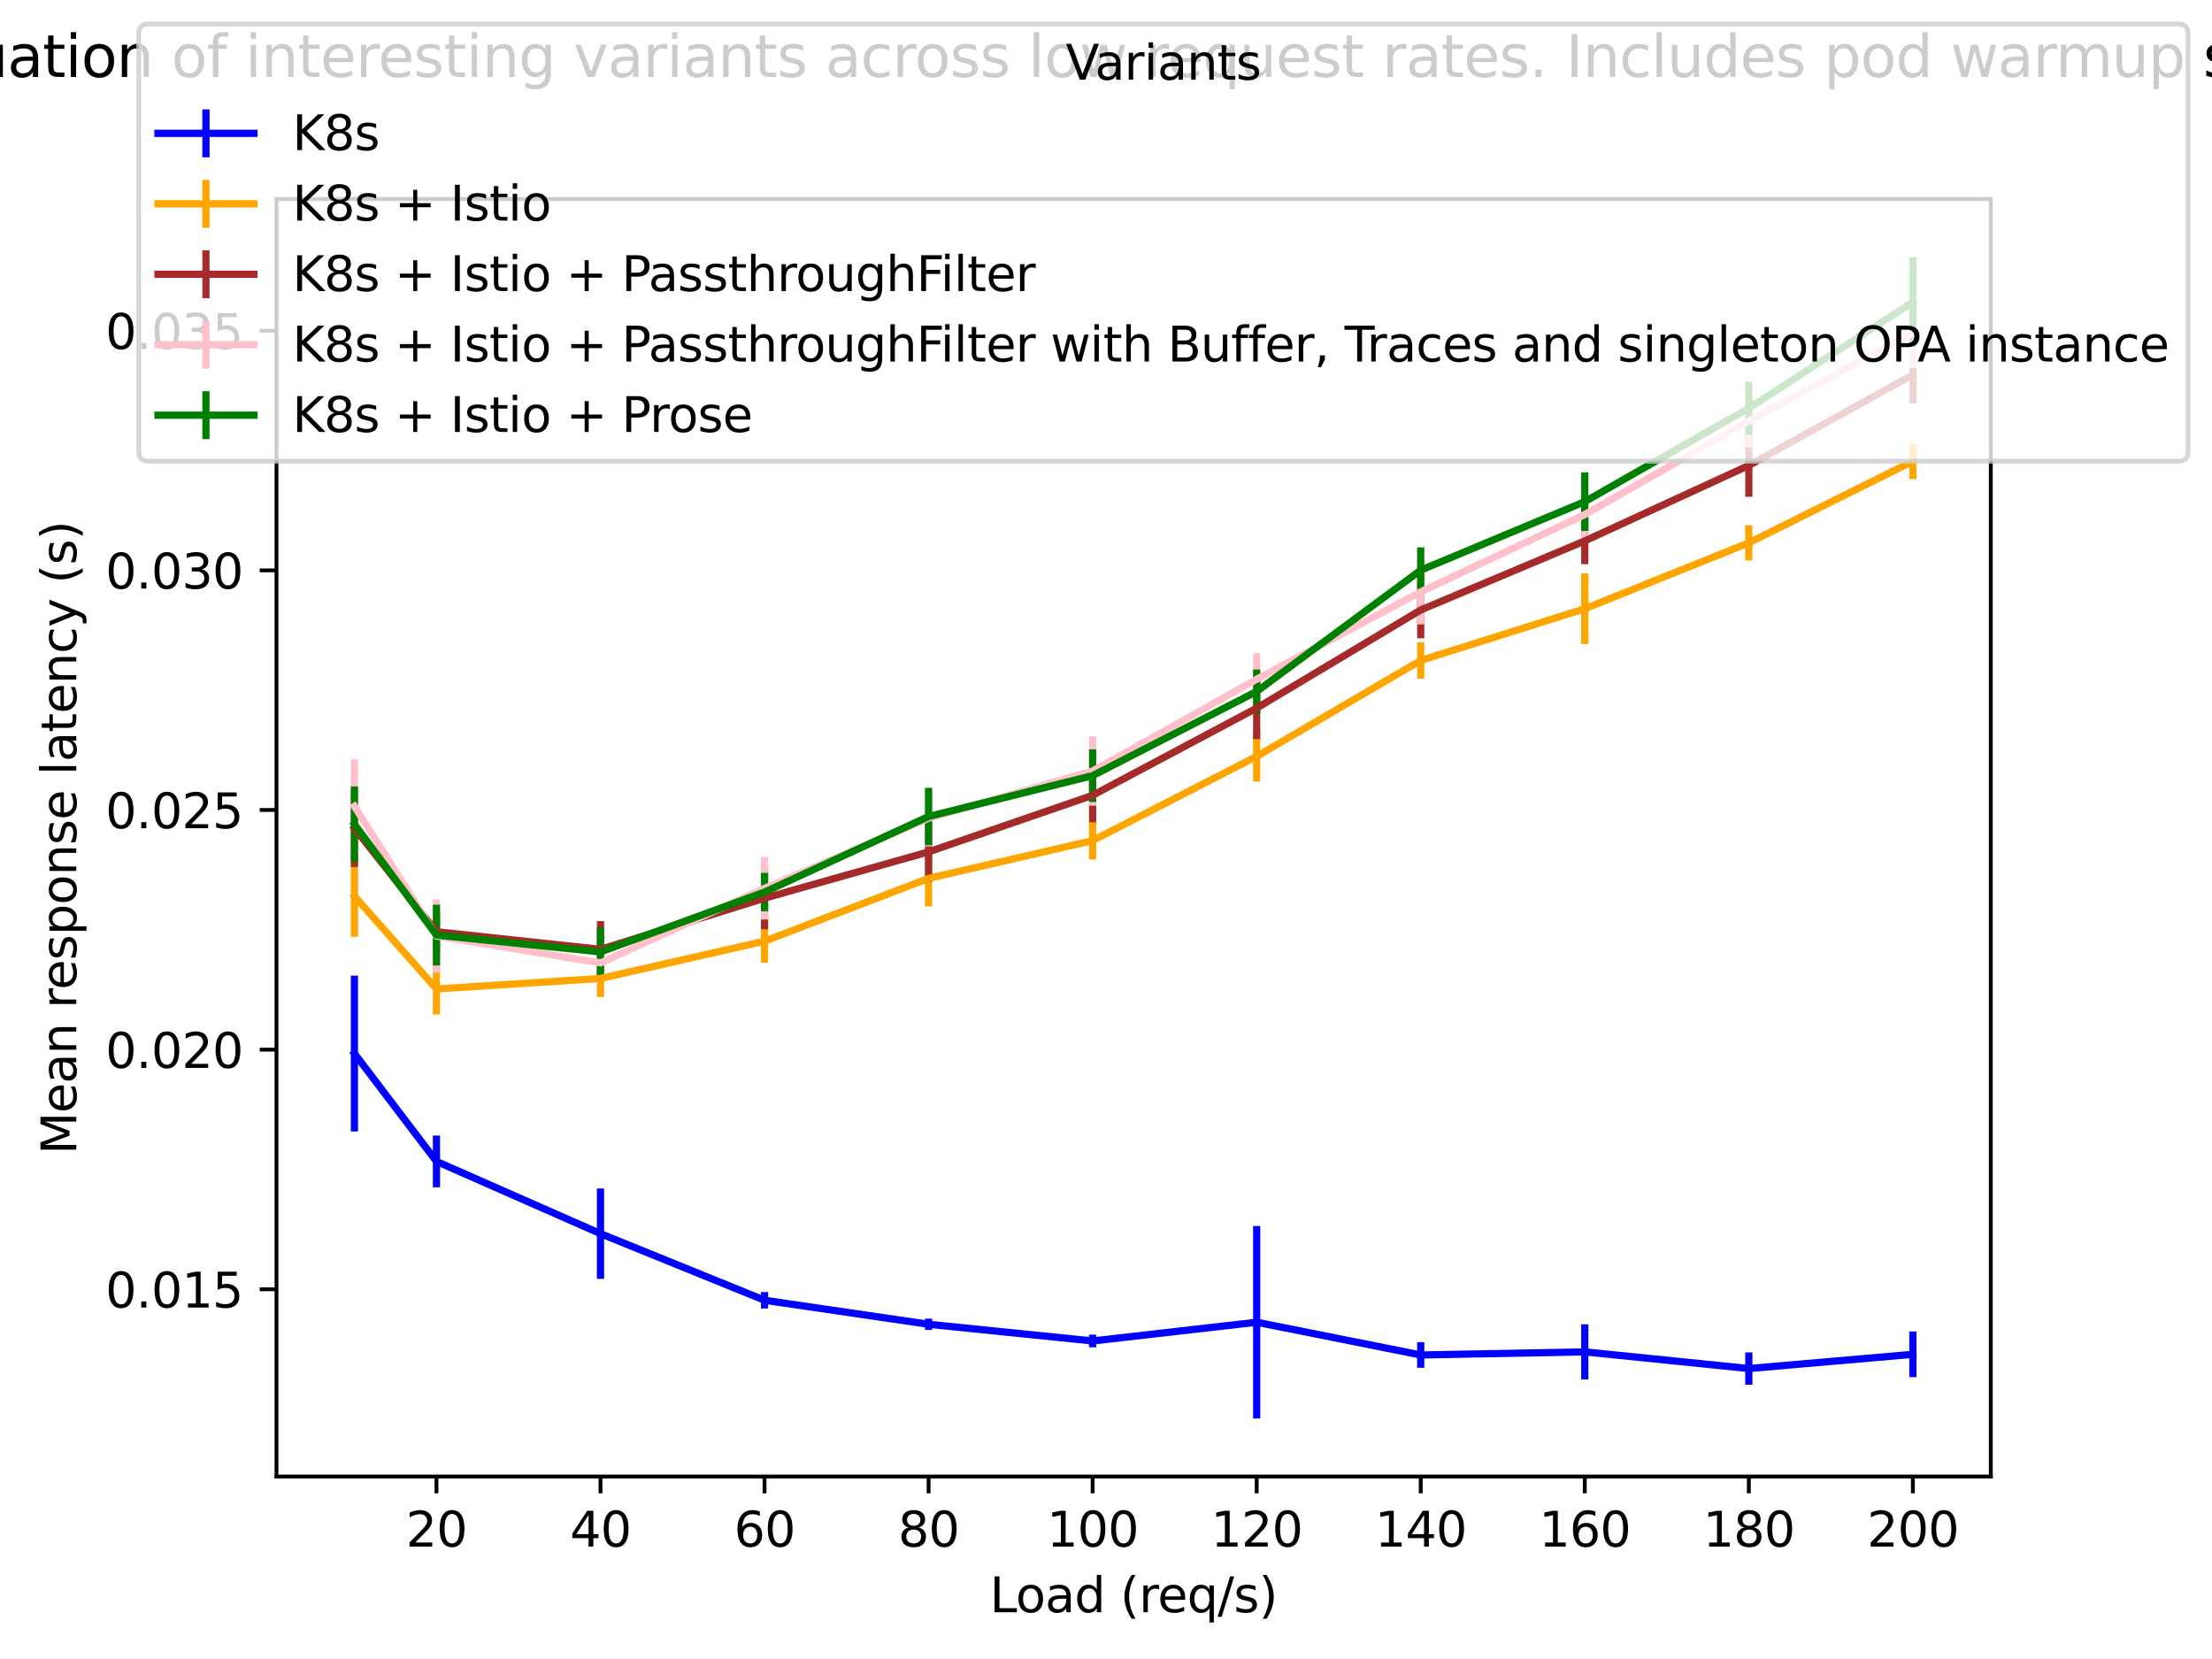 <?xml version="1.0" encoding="utf-8" standalone="no"?>
<!DOCTYPE svg PUBLIC "-//W3C//DTD SVG 1.1//EN"
  "http://www.w3.org/Graphics/SVG/1.1/DTD/svg11.dtd">
<svg xmlns:xlink="http://www.w3.org/1999/xlink" width="460.8pt" height="345.6pt" viewBox="0 0 460.8 345.6" xmlns="http://www.w3.org/2000/svg" version="1.1">
 <defs>
  <style type="text/css">*{stroke-linejoin: round; stroke-linecap: butt}</style>
 </defs>
 <g id="figure_1">
  <g id="patch_1">
   <path d="M 0 345.6 
L 460.8 345.6 
L 460.8 0 
L 0 0 
z
" style="fill: #ffffff"/>
  </g>
  <g id="axes_1">
   <g id="patch_2">
    <path d="M 57.6 307.584 
L 414.72 307.584 
L 414.72 41.472 
L 57.6 41.472 
z
" style="fill: #ffffff"/>
   </g>
   <g id="matplotlib.axis_1">
    <g id="xtick_1">
     <g id="line2d_1">
      <defs>
       <path id="m37df8ea4ae" d="M 0 0 
L 0 3.5 
" style="stroke: #000000; stroke-width: 0.8"/>
      </defs>
      <g>
       <use xlink:href="#m37df8ea4ae" x="90.92" y="307.584" style="stroke: #000000; stroke-width: 0.8"/>
      </g>
     </g>
     <g id="text_1">
      <!-- 20 -->
      <g transform="translate(84.557 322.182) scale(0.1 -0.1)">
       <defs>
        <path id="DejaVuSans-32" d="M 1228 531 
L 3431 531 
L 3431 0 
L 469 0 
L 469 531 
Q 828 903 1448 1529 
Q 2069 2156 2228 2338 
Q 2531 2678 2651 2914 
Q 2772 3150 2772 3378 
Q 2772 3750 2511 3984 
Q 2250 4219 1831 4219 
Q 1534 4219 1204 4116 
Q 875 4013 500 3803 
L 500 4441 
Q 881 4594 1212 4672 
Q 1544 4750 1819 4750 
Q 2544 4750 2975 4387 
Q 3406 4025 3406 3419 
Q 3406 3131 3298 2873 
Q 3191 2616 2906 2266 
Q 2828 2175 2409 1742 
Q 1991 1309 1228 531 
z
" transform="scale(0.016)"/>
        <path id="DejaVuSans-30" d="M 2034 4250 
Q 1547 4250 1301 3770 
Q 1056 3291 1056 2328 
Q 1056 1369 1301 889 
Q 1547 409 2034 409 
Q 2525 409 2770 889 
Q 3016 1369 3016 2328 
Q 3016 3291 2770 3770 
Q 2525 4250 2034 4250 
z
M 2034 4750 
Q 2819 4750 3233 4129 
Q 3647 3509 3647 2328 
Q 3647 1150 3233 529 
Q 2819 -91 2034 -91 
Q 1250 -91 836 529 
Q 422 1150 422 2328 
Q 422 3509 836 4129 
Q 1250 4750 2034 4750 
z
" transform="scale(0.016)"/>
       </defs>
       <use xlink:href="#DejaVuSans-32"/>
       <use xlink:href="#DejaVuSans-30" x="63.623"/>
      </g>
     </g>
    </g>
    <g id="xtick_2">
     <g id="line2d_2">
      <g>
       <use xlink:href="#m37df8ea4ae" x="125.094" y="307.584" style="stroke: #000000; stroke-width: 0.8"/>
      </g>
     </g>
     <g id="text_2">
      <!-- 40 -->
      <g transform="translate(118.731 322.182) scale(0.1 -0.1)">
       <defs>
        <path id="DejaVuSans-34" d="M 2419 4116 
L 825 1625 
L 2419 1625 
L 2419 4116 
z
M 2253 4666 
L 3047 4666 
L 3047 1625 
L 3713 1625 
L 3713 1100 
L 3047 1100 
L 3047 0 
L 2419 0 
L 2419 1100 
L 313 1100 
L 313 1709 
L 2253 4666 
z
" transform="scale(0.016)"/>
       </defs>
       <use xlink:href="#DejaVuSans-34"/>
       <use xlink:href="#DejaVuSans-30" x="63.623"/>
      </g>
     </g>
    </g>
    <g id="xtick_3">
     <g id="line2d_3">
      <g>
       <use xlink:href="#m37df8ea4ae" x="159.268" y="307.584" style="stroke: #000000; stroke-width: 0.8"/>
      </g>
     </g>
     <g id="text_3">
      <!-- 60 -->
      <g transform="translate(152.906 322.182) scale(0.1 -0.1)">
       <defs>
        <path id="DejaVuSans-36" d="M 2113 2584 
Q 1688 2584 1439 2293 
Q 1191 2003 1191 1497 
Q 1191 994 1439 701 
Q 1688 409 2113 409 
Q 2538 409 2786 701 
Q 3034 994 3034 1497 
Q 3034 2003 2786 2293 
Q 2538 2584 2113 2584 
z
M 3366 4563 
L 3366 3988 
Q 3128 4100 2886 4159 
Q 2644 4219 2406 4219 
Q 1781 4219 1451 3797 
Q 1122 3375 1075 2522 
Q 1259 2794 1537 2939 
Q 1816 3084 2150 3084 
Q 2853 3084 3261 2657 
Q 3669 2231 3669 1497 
Q 3669 778 3244 343 
Q 2819 -91 2113 -91 
Q 1303 -91 875 529 
Q 447 1150 447 2328 
Q 447 3434 972 4092 
Q 1497 4750 2381 4750 
Q 2619 4750 2861 4703 
Q 3103 4656 3366 4563 
z
" transform="scale(0.016)"/>
       </defs>
       <use xlink:href="#DejaVuSans-36"/>
       <use xlink:href="#DejaVuSans-30" x="63.623"/>
      </g>
     </g>
    </g>
    <g id="xtick_4">
     <g id="line2d_4">
      <g>
       <use xlink:href="#m37df8ea4ae" x="193.442" y="307.584" style="stroke: #000000; stroke-width: 0.8"/>
      </g>
     </g>
     <g id="text_4">
      <!-- 80 -->
      <g transform="translate(187.08 322.182) scale(0.1 -0.1)">
       <defs>
        <path id="DejaVuSans-38" d="M 2034 2216 
Q 1584 2216 1326 1975 
Q 1069 1734 1069 1313 
Q 1069 891 1326 650 
Q 1584 409 2034 409 
Q 2484 409 2743 651 
Q 3003 894 3003 1313 
Q 3003 1734 2745 1975 
Q 2488 2216 2034 2216 
z
M 1403 2484 
Q 997 2584 770 2862 
Q 544 3141 544 3541 
Q 544 4100 942 4425 
Q 1341 4750 2034 4750 
Q 2731 4750 3128 4425 
Q 3525 4100 3525 3541 
Q 3525 3141 3298 2862 
Q 3072 2584 2669 2484 
Q 3125 2378 3379 2068 
Q 3634 1759 3634 1313 
Q 3634 634 3220 271 
Q 2806 -91 2034 -91 
Q 1263 -91 848 271 
Q 434 634 434 1313 
Q 434 1759 690 2068 
Q 947 2378 1403 2484 
z
M 1172 3481 
Q 1172 3119 1398 2916 
Q 1625 2713 2034 2713 
Q 2441 2713 2670 2916 
Q 2900 3119 2900 3481 
Q 2900 3844 2670 4047 
Q 2441 4250 2034 4250 
Q 1625 4250 1398 4047 
Q 1172 3844 1172 3481 
z
" transform="scale(0.016)"/>
       </defs>
       <use xlink:href="#DejaVuSans-38"/>
       <use xlink:href="#DejaVuSans-30" x="63.623"/>
      </g>
     </g>
    </g>
    <g id="xtick_5">
     <g id="line2d_5">
      <g>
       <use xlink:href="#m37df8ea4ae" x="227.616" y="307.584" style="stroke: #000000; stroke-width: 0.8"/>
      </g>
     </g>
     <g id="text_5">
      <!-- 100 -->
      <g transform="translate(218.073 322.182) scale(0.1 -0.1)">
       <defs>
        <path id="DejaVuSans-31" d="M 794 531 
L 1825 531 
L 1825 4091 
L 703 3866 
L 703 4441 
L 1819 4666 
L 2450 4666 
L 2450 531 
L 3481 531 
L 3481 0 
L 794 0 
L 794 531 
z
" transform="scale(0.016)"/>
       </defs>
       <use xlink:href="#DejaVuSans-31"/>
       <use xlink:href="#DejaVuSans-30" x="63.623"/>
       <use xlink:href="#DejaVuSans-30" x="127.246"/>
      </g>
     </g>
    </g>
    <g id="xtick_6">
     <g id="line2d_6">
      <g>
       <use xlink:href="#m37df8ea4ae" x="261.791" y="307.584" style="stroke: #000000; stroke-width: 0.8"/>
      </g>
     </g>
     <g id="text_6">
      <!-- 120 -->
      <g transform="translate(252.247 322.182) scale(0.1 -0.1)">
       <use xlink:href="#DejaVuSans-31"/>
       <use xlink:href="#DejaVuSans-32" x="63.623"/>
       <use xlink:href="#DejaVuSans-30" x="127.246"/>
      </g>
     </g>
    </g>
    <g id="xtick_7">
     <g id="line2d_7">
      <g>
       <use xlink:href="#m37df8ea4ae" x="295.965" y="307.584" style="stroke: #000000; stroke-width: 0.8"/>
      </g>
     </g>
     <g id="text_7">
      <!-- 140 -->
      <g transform="translate(286.421 322.182) scale(0.1 -0.1)">
       <use xlink:href="#DejaVuSans-31"/>
       <use xlink:href="#DejaVuSans-34" x="63.623"/>
       <use xlink:href="#DejaVuSans-30" x="127.246"/>
      </g>
     </g>
    </g>
    <g id="xtick_8">
     <g id="line2d_8">
      <g>
       <use xlink:href="#m37df8ea4ae" x="330.139" y="307.584" style="stroke: #000000; stroke-width: 0.8"/>
      </g>
     </g>
     <g id="text_8">
      <!-- 160 -->
      <g transform="translate(320.595 322.182) scale(0.1 -0.1)">
       <use xlink:href="#DejaVuSans-31"/>
       <use xlink:href="#DejaVuSans-36" x="63.623"/>
       <use xlink:href="#DejaVuSans-30" x="127.246"/>
      </g>
     </g>
    </g>
    <g id="xtick_9">
     <g id="line2d_9">
      <g>
       <use xlink:href="#m37df8ea4ae" x="364.313" y="307.584" style="stroke: #000000; stroke-width: 0.8"/>
      </g>
     </g>
     <g id="text_9">
      <!-- 180 -->
      <g transform="translate(354.769 322.182) scale(0.1 -0.1)">
       <use xlink:href="#DejaVuSans-31"/>
       <use xlink:href="#DejaVuSans-38" x="63.623"/>
       <use xlink:href="#DejaVuSans-30" x="127.246"/>
      </g>
     </g>
    </g>
    <g id="xtick_10">
     <g id="line2d_10">
      <g>
       <use xlink:href="#m37df8ea4ae" x="398.487" y="307.584" style="stroke: #000000; stroke-width: 0.8"/>
      </g>
     </g>
     <g id="text_10">
      <!-- 200 -->
      <g transform="translate(388.944 322.182) scale(0.1 -0.1)">
       <use xlink:href="#DejaVuSans-32"/>
       <use xlink:href="#DejaVuSans-30" x="63.623"/>
       <use xlink:href="#DejaVuSans-30" x="127.246"/>
      </g>
     </g>
    </g>
    <g id="text_11">
     <!-- Load (req/s) -->
     <g transform="translate(206.19 335.861) scale(0.1 -0.1)">
      <defs>
       <path id="DejaVuSans-4c" d="M 628 4666 
L 1259 4666 
L 1259 531 
L 3531 531 
L 3531 0 
L 628 0 
L 628 4666 
z
" transform="scale(0.016)"/>
       <path id="DejaVuSans-6f" d="M 1959 3097 
Q 1497 3097 1228 2736 
Q 959 2375 959 1747 
Q 959 1119 1226 758 
Q 1494 397 1959 397 
Q 2419 397 2687 759 
Q 2956 1122 2956 1747 
Q 2956 2369 2687 2733 
Q 2419 3097 1959 3097 
z
M 1959 3584 
Q 2709 3584 3137 3096 
Q 3566 2609 3566 1747 
Q 3566 888 3137 398 
Q 2709 -91 1959 -91 
Q 1206 -91 779 398 
Q 353 888 353 1747 
Q 353 2609 779 3096 
Q 1206 3584 1959 3584 
z
" transform="scale(0.016)"/>
       <path id="DejaVuSans-61" d="M 2194 1759 
Q 1497 1759 1228 1600 
Q 959 1441 959 1056 
Q 959 750 1161 570 
Q 1363 391 1709 391 
Q 2188 391 2477 730 
Q 2766 1069 2766 1631 
L 2766 1759 
L 2194 1759 
z
M 3341 1997 
L 3341 0 
L 2766 0 
L 2766 531 
Q 2569 213 2275 61 
Q 1981 -91 1556 -91 
Q 1019 -91 701 211 
Q 384 513 384 1019 
Q 384 1609 779 1909 
Q 1175 2209 1959 2209 
L 2766 2209 
L 2766 2266 
Q 2766 2663 2505 2880 
Q 2244 3097 1772 3097 
Q 1472 3097 1187 3025 
Q 903 2953 641 2809 
L 641 3341 
Q 956 3463 1253 3523 
Q 1550 3584 1831 3584 
Q 2591 3584 2966 3190 
Q 3341 2797 3341 1997 
z
" transform="scale(0.016)"/>
       <path id="DejaVuSans-64" d="M 2906 2969 
L 2906 4863 
L 3481 4863 
L 3481 0 
L 2906 0 
L 2906 525 
Q 2725 213 2448 61 
Q 2172 -91 1784 -91 
Q 1150 -91 751 415 
Q 353 922 353 1747 
Q 353 2572 751 3078 
Q 1150 3584 1784 3584 
Q 2172 3584 2448 3432 
Q 2725 3281 2906 2969 
z
M 947 1747 
Q 947 1113 1208 752 
Q 1469 391 1925 391 
Q 2381 391 2643 752 
Q 2906 1113 2906 1747 
Q 2906 2381 2643 2742 
Q 2381 3103 1925 3103 
Q 1469 3103 1208 2742 
Q 947 2381 947 1747 
z
" transform="scale(0.016)"/>
       <path id="DejaVuSans-20" transform="scale(0.016)"/>
       <path id="DejaVuSans-28" d="M 1984 4856 
Q 1566 4138 1362 3434 
Q 1159 2731 1159 2009 
Q 1159 1288 1364 580 
Q 1569 -128 1984 -844 
L 1484 -844 
Q 1016 -109 783 600 
Q 550 1309 550 2009 
Q 550 2706 781 3412 
Q 1013 4119 1484 4856 
L 1984 4856 
z
" transform="scale(0.016)"/>
       <path id="DejaVuSans-72" d="M 2631 2963 
Q 2534 3019 2420 3045 
Q 2306 3072 2169 3072 
Q 1681 3072 1420 2755 
Q 1159 2438 1159 1844 
L 1159 0 
L 581 0 
L 581 3500 
L 1159 3500 
L 1159 2956 
Q 1341 3275 1631 3429 
Q 1922 3584 2338 3584 
Q 2397 3584 2469 3576 
Q 2541 3569 2628 3553 
L 2631 2963 
z
" transform="scale(0.016)"/>
       <path id="DejaVuSans-65" d="M 3597 1894 
L 3597 1613 
L 953 1613 
Q 991 1019 1311 708 
Q 1631 397 2203 397 
Q 2534 397 2845 478 
Q 3156 559 3463 722 
L 3463 178 
Q 3153 47 2828 -22 
Q 2503 -91 2169 -91 
Q 1331 -91 842 396 
Q 353 884 353 1716 
Q 353 2575 817 3079 
Q 1281 3584 2069 3584 
Q 2775 3584 3186 3129 
Q 3597 2675 3597 1894 
z
M 3022 2063 
Q 3016 2534 2758 2815 
Q 2500 3097 2075 3097 
Q 1594 3097 1305 2825 
Q 1016 2553 972 2059 
L 3022 2063 
z
" transform="scale(0.016)"/>
       <path id="DejaVuSans-71" d="M 947 1747 
Q 947 1113 1208 752 
Q 1469 391 1925 391 
Q 2381 391 2643 752 
Q 2906 1113 2906 1747 
Q 2906 2381 2643 2742 
Q 2381 3103 1925 3103 
Q 1469 3103 1208 2742 
Q 947 2381 947 1747 
z
M 2906 525 
Q 2725 213 2448 61 
Q 2172 -91 1784 -91 
Q 1150 -91 751 415 
Q 353 922 353 1747 
Q 353 2572 751 3078 
Q 1150 3584 1784 3584 
Q 2172 3584 2448 3432 
Q 2725 3281 2906 2969 
L 2906 3500 
L 3481 3500 
L 3481 -1331 
L 2906 -1331 
L 2906 525 
z
" transform="scale(0.016)"/>
       <path id="DejaVuSans-2f" d="M 1625 4666 
L 2156 4666 
L 531 -594 
L 0 -594 
L 1625 4666 
z
" transform="scale(0.016)"/>
       <path id="DejaVuSans-73" d="M 2834 3397 
L 2834 2853 
Q 2591 2978 2328 3040 
Q 2066 3103 1784 3103 
Q 1356 3103 1142 2972 
Q 928 2841 928 2578 
Q 928 2378 1081 2264 
Q 1234 2150 1697 2047 
L 1894 2003 
Q 2506 1872 2764 1633 
Q 3022 1394 3022 966 
Q 3022 478 2636 193 
Q 2250 -91 1575 -91 
Q 1294 -91 989 -36 
Q 684 19 347 128 
L 347 722 
Q 666 556 975 473 
Q 1284 391 1588 391 
Q 1994 391 2212 530 
Q 2431 669 2431 922 
Q 2431 1156 2273 1281 
Q 2116 1406 1581 1522 
L 1381 1569 
Q 847 1681 609 1914 
Q 372 2147 372 2553 
Q 372 3047 722 3315 
Q 1072 3584 1716 3584 
Q 2034 3584 2315 3537 
Q 2597 3491 2834 3397 
z
" transform="scale(0.016)"/>
       <path id="DejaVuSans-29" d="M 513 4856 
L 1013 4856 
Q 1481 4119 1714 3412 
Q 1947 2706 1947 2009 
Q 1947 1309 1714 600 
Q 1481 -109 1013 -844 
L 513 -844 
Q 928 -128 1133 580 
Q 1338 1288 1338 2009 
Q 1338 2731 1133 3434 
Q 928 4138 513 4856 
z
" transform="scale(0.016)"/>
      </defs>
      <use xlink:href="#DejaVuSans-4c"/>
      <use xlink:href="#DejaVuSans-6f" x="53.963"/>
      <use xlink:href="#DejaVuSans-61" x="115.145"/>
      <use xlink:href="#DejaVuSans-64" x="176.424"/>
      <use xlink:href="#DejaVuSans-20" x="239.9"/>
      <use xlink:href="#DejaVuSans-28" x="271.688"/>
      <use xlink:href="#DejaVuSans-72" x="310.701"/>
      <use xlink:href="#DejaVuSans-65" x="349.564"/>
      <use xlink:href="#DejaVuSans-71" x="411.088"/>
      <use xlink:href="#DejaVuSans-2f" x="474.564"/>
      <use xlink:href="#DejaVuSans-73" x="508.256"/>
      <use xlink:href="#DejaVuSans-29" x="560.355"/>
     </g>
    </g>
   </g>
   <g id="matplotlib.axis_2">
    <g id="ytick_1">
     <g id="line2d_11">
      <defs>
       <path id="mae83cc0436" d="M 0 0 
L -3.5 0 
" style="stroke: #000000; stroke-width: 0.8"/>
      </defs>
      <g>
       <use xlink:href="#mae83cc0436" x="57.6" y="268.586" style="stroke: #000000; stroke-width: 0.8"/>
      </g>
     </g>
     <g id="text_12">
      <!-- 0.015 -->
      <g transform="translate(21.972 272.385) scale(0.1 -0.1)">
       <defs>
        <path id="DejaVuSans-2e" d="M 684 794 
L 1344 794 
L 1344 0 
L 684 0 
L 684 794 
z
" transform="scale(0.016)"/>
        <path id="DejaVuSans-35" d="M 691 4666 
L 3169 4666 
L 3169 4134 
L 1269 4134 
L 1269 2991 
Q 1406 3038 1543 3061 
Q 1681 3084 1819 3084 
Q 2600 3084 3056 2656 
Q 3513 2228 3513 1497 
Q 3513 744 3044 326 
Q 2575 -91 1722 -91 
Q 1428 -91 1123 -41 
Q 819 9 494 109 
L 494 744 
Q 775 591 1075 516 
Q 1375 441 1709 441 
Q 2250 441 2565 725 
Q 2881 1009 2881 1497 
Q 2881 1984 2565 2268 
Q 2250 2553 1709 2553 
Q 1456 2553 1204 2497 
Q 953 2441 691 2322 
L 691 4666 
z
" transform="scale(0.016)"/>
       </defs>
       <use xlink:href="#DejaVuSans-30"/>
       <use xlink:href="#DejaVuSans-2e" x="63.623"/>
       <use xlink:href="#DejaVuSans-30" x="95.41"/>
       <use xlink:href="#DejaVuSans-31" x="159.033"/>
       <use xlink:href="#DejaVuSans-35" x="222.656"/>
      </g>
     </g>
    </g>
    <g id="ytick_2">
     <g id="line2d_12">
      <g>
       <use xlink:href="#mae83cc0436" x="57.6" y="218.662" style="stroke: #000000; stroke-width: 0.8"/>
      </g>
     </g>
     <g id="text_13">
      <!-- 0.020 -->
      <g transform="translate(21.972 222.461) scale(0.1 -0.1)">
       <use xlink:href="#DejaVuSans-30"/>
       <use xlink:href="#DejaVuSans-2e" x="63.623"/>
       <use xlink:href="#DejaVuSans-30" x="95.41"/>
       <use xlink:href="#DejaVuSans-32" x="159.033"/>
       <use xlink:href="#DejaVuSans-30" x="222.656"/>
      </g>
     </g>
    </g>
    <g id="ytick_3">
     <g id="line2d_13">
      <g>
       <use xlink:href="#mae83cc0436" x="57.6" y="168.738" style="stroke: #000000; stroke-width: 0.8"/>
      </g>
     </g>
     <g id="text_14">
      <!-- 0.025 -->
      <g transform="translate(21.972 172.537) scale(0.1 -0.1)">
       <use xlink:href="#DejaVuSans-30"/>
       <use xlink:href="#DejaVuSans-2e" x="63.623"/>
       <use xlink:href="#DejaVuSans-30" x="95.41"/>
       <use xlink:href="#DejaVuSans-32" x="159.033"/>
       <use xlink:href="#DejaVuSans-35" x="222.656"/>
      </g>
     </g>
    </g>
    <g id="ytick_4">
     <g id="line2d_14">
      <g>
       <use xlink:href="#mae83cc0436" x="57.6" y="118.814" style="stroke: #000000; stroke-width: 0.8"/>
      </g>
     </g>
     <g id="text_15">
      <!-- 0.030 -->
      <g transform="translate(21.972 122.613) scale(0.1 -0.1)">
       <defs>
        <path id="DejaVuSans-33" d="M 2597 2516 
Q 3050 2419 3304 2112 
Q 3559 1806 3559 1356 
Q 3559 666 3084 287 
Q 2609 -91 1734 -91 
Q 1441 -91 1130 -33 
Q 819 25 488 141 
L 488 750 
Q 750 597 1062 519 
Q 1375 441 1716 441 
Q 2309 441 2620 675 
Q 2931 909 2931 1356 
Q 2931 1769 2642 2001 
Q 2353 2234 1838 2234 
L 1294 2234 
L 1294 2753 
L 1863 2753 
Q 2328 2753 2575 2939 
Q 2822 3125 2822 3475 
Q 2822 3834 2567 4026 
Q 2313 4219 1838 4219 
Q 1578 4219 1281 4162 
Q 984 4106 628 3988 
L 628 4550 
Q 988 4650 1302 4700 
Q 1616 4750 1894 4750 
Q 2613 4750 3031 4423 
Q 3450 4097 3450 3541 
Q 3450 3153 3228 2886 
Q 3006 2619 2597 2516 
z
" transform="scale(0.016)"/>
       </defs>
       <use xlink:href="#DejaVuSans-30"/>
       <use xlink:href="#DejaVuSans-2e" x="63.623"/>
       <use xlink:href="#DejaVuSans-30" x="95.41"/>
       <use xlink:href="#DejaVuSans-33" x="159.033"/>
       <use xlink:href="#DejaVuSans-30" x="222.656"/>
      </g>
     </g>
    </g>
    <g id="ytick_5">
     <g id="line2d_15">
      <g>
       <use xlink:href="#mae83cc0436" x="57.6" y="68.89" style="stroke: #000000; stroke-width: 0.8"/>
      </g>
     </g>
     <g id="text_16">
      <!-- 0.035 -->
      <g transform="translate(21.972 72.689) scale(0.1 -0.1)">
       <use xlink:href="#DejaVuSans-30"/>
       <use xlink:href="#DejaVuSans-2e" x="63.623"/>
       <use xlink:href="#DejaVuSans-30" x="95.41"/>
       <use xlink:href="#DejaVuSans-33" x="159.033"/>
       <use xlink:href="#DejaVuSans-35" x="222.656"/>
      </g>
     </g>
    </g>
    <g id="text_17">
     <!-- Mean response latency (s) -->
     <g transform="translate(15.892 240.5) rotate(-90) scale(0.1 -0.1)">
      <defs>
       <path id="DejaVuSans-4d" d="M 628 4666 
L 1569 4666 
L 2759 1491 
L 3956 4666 
L 4897 4666 
L 4897 0 
L 4281 0 
L 4281 4097 
L 3078 897 
L 2444 897 
L 1241 4097 
L 1241 0 
L 628 0 
L 628 4666 
z
" transform="scale(0.016)"/>
       <path id="DejaVuSans-6e" d="M 3513 2113 
L 3513 0 
L 2938 0 
L 2938 2094 
Q 2938 2591 2744 2837 
Q 2550 3084 2163 3084 
Q 1697 3084 1428 2787 
Q 1159 2491 1159 1978 
L 1159 0 
L 581 0 
L 581 3500 
L 1159 3500 
L 1159 2956 
Q 1366 3272 1645 3428 
Q 1925 3584 2291 3584 
Q 2894 3584 3203 3211 
Q 3513 2838 3513 2113 
z
" transform="scale(0.016)"/>
       <path id="DejaVuSans-70" d="M 1159 525 
L 1159 -1331 
L 581 -1331 
L 581 3500 
L 1159 3500 
L 1159 2969 
Q 1341 3281 1617 3432 
Q 1894 3584 2278 3584 
Q 2916 3584 3314 3078 
Q 3713 2572 3713 1747 
Q 3713 922 3314 415 
Q 2916 -91 2278 -91 
Q 1894 -91 1617 61 
Q 1341 213 1159 525 
z
M 3116 1747 
Q 3116 2381 2855 2742 
Q 2594 3103 2138 3103 
Q 1681 3103 1420 2742 
Q 1159 2381 1159 1747 
Q 1159 1113 1420 752 
Q 1681 391 2138 391 
Q 2594 391 2855 752 
Q 3116 1113 3116 1747 
z
" transform="scale(0.016)"/>
       <path id="DejaVuSans-6c" d="M 603 4863 
L 1178 4863 
L 1178 0 
L 603 0 
L 603 4863 
z
" transform="scale(0.016)"/>
       <path id="DejaVuSans-74" d="M 1172 4494 
L 1172 3500 
L 2356 3500 
L 2356 3053 
L 1172 3053 
L 1172 1153 
Q 1172 725 1289 603 
Q 1406 481 1766 481 
L 2356 481 
L 2356 0 
L 1766 0 
Q 1100 0 847 248 
Q 594 497 594 1153 
L 594 3053 
L 172 3053 
L 172 3500 
L 594 3500 
L 594 4494 
L 1172 4494 
z
" transform="scale(0.016)"/>
       <path id="DejaVuSans-63" d="M 3122 3366 
L 3122 2828 
Q 2878 2963 2633 3030 
Q 2388 3097 2138 3097 
Q 1578 3097 1268 2742 
Q 959 2388 959 1747 
Q 959 1106 1268 751 
Q 1578 397 2138 397 
Q 2388 397 2633 464 
Q 2878 531 3122 666 
L 3122 134 
Q 2881 22 2623 -34 
Q 2366 -91 2075 -91 
Q 1284 -91 818 406 
Q 353 903 353 1747 
Q 353 2603 823 3093 
Q 1294 3584 2113 3584 
Q 2378 3584 2631 3529 
Q 2884 3475 3122 3366 
z
" transform="scale(0.016)"/>
       <path id="DejaVuSans-79" d="M 2059 -325 
Q 1816 -950 1584 -1140 
Q 1353 -1331 966 -1331 
L 506 -1331 
L 506 -850 
L 844 -850 
Q 1081 -850 1212 -737 
Q 1344 -625 1503 -206 
L 1606 56 
L 191 3500 
L 800 3500 
L 1894 763 
L 2988 3500 
L 3597 3500 
L 2059 -325 
z
" transform="scale(0.016)"/>
      </defs>
      <use xlink:href="#DejaVuSans-4d"/>
      <use xlink:href="#DejaVuSans-65" x="86.279"/>
      <use xlink:href="#DejaVuSans-61" x="147.803"/>
      <use xlink:href="#DejaVuSans-6e" x="209.082"/>
      <use xlink:href="#DejaVuSans-20" x="272.461"/>
      <use xlink:href="#DejaVuSans-72" x="304.248"/>
      <use xlink:href="#DejaVuSans-65" x="343.111"/>
      <use xlink:href="#DejaVuSans-73" x="404.635"/>
      <use xlink:href="#DejaVuSans-70" x="456.734"/>
      <use xlink:href="#DejaVuSans-6f" x="520.211"/>
      <use xlink:href="#DejaVuSans-6e" x="581.393"/>
      <use xlink:href="#DejaVuSans-73" x="644.771"/>
      <use xlink:href="#DejaVuSans-65" x="696.871"/>
      <use xlink:href="#DejaVuSans-20" x="758.395"/>
      <use xlink:href="#DejaVuSans-6c" x="790.182"/>
      <use xlink:href="#DejaVuSans-61" x="817.965"/>
      <use xlink:href="#DejaVuSans-74" x="879.244"/>
      <use xlink:href="#DejaVuSans-65" x="918.453"/>
      <use xlink:href="#DejaVuSans-6e" x="979.977"/>
      <use xlink:href="#DejaVuSans-63" x="1043.355"/>
      <use xlink:href="#DejaVuSans-79" x="1098.336"/>
      <use xlink:href="#DejaVuSans-20" x="1157.516"/>
      <use xlink:href="#DejaVuSans-28" x="1189.303"/>
      <use xlink:href="#DejaVuSans-73" x="1228.316"/>
      <use xlink:href="#DejaVuSans-29" x="1280.416"/>
     </g>
    </g>
   </g>
   <g id="LineCollection_1">
    <path d="M 73.833 235.706 
L 73.833 203.232 
" clip-path="url(#p741cc1dd25)" style="fill: none; stroke: #0000ff; stroke-width: 1.5"/>
    <path d="M 90.92 247.33 
L 90.92 236.558 
" clip-path="url(#p741cc1dd25)" style="fill: none; stroke: #0000ff; stroke-width: 1.5"/>
    <path d="M 125.094 266.407 
L 125.094 247.573 
" clip-path="url(#p741cc1dd25)" style="fill: none; stroke: #0000ff; stroke-width: 1.5"/>
    <path d="M 159.268 272.579 
L 159.268 269.154 
" clip-path="url(#p741cc1dd25)" style="fill: none; stroke: #0000ff; stroke-width: 1.5"/>
    <path d="M 193.442 277.044 
L 193.442 274.697 
" clip-path="url(#p741cc1dd25)" style="fill: none; stroke: #0000ff; stroke-width: 1.5"/>
    <path d="M 227.616 280.67 
L 227.616 278.023 
" clip-path="url(#p741cc1dd25)" style="fill: none; stroke: #0000ff; stroke-width: 1.5"/>
    <path d="M 261.791 295.488 
L 261.791 255.404 
" clip-path="url(#p741cc1dd25)" style="fill: none; stroke: #0000ff; stroke-width: 1.5"/>
    <path d="M 295.965 284.935 
L 295.965 279.598 
" clip-path="url(#p741cc1dd25)" style="fill: none; stroke: #0000ff; stroke-width: 1.5"/>
    <path d="M 330.139 287.367 
L 330.139 275.875 
" clip-path="url(#p741cc1dd25)" style="fill: none; stroke: #0000ff; stroke-width: 1.5"/>
    <path d="M 364.313 288.457 
L 364.313 281.727 
" clip-path="url(#p741cc1dd25)" style="fill: none; stroke: #0000ff; stroke-width: 1.5"/>
    <path d="M 398.487 286.887 
L 398.487 277.378 
" clip-path="url(#p741cc1dd25)" style="fill: none; stroke: #0000ff; stroke-width: 1.5"/>
   </g>
   <g id="LineCollection_2">
    <path d="M 73.833 195.145 
L 73.833 178.199 
" clip-path="url(#p741cc1dd25)" style="fill: none; stroke: #ffa500; stroke-width: 1.5"/>
    <path d="M 90.92 211.356 
L 90.92 200.691 
" clip-path="url(#p741cc1dd25)" style="fill: none; stroke: #ffa500; stroke-width: 1.5"/>
    <path d="M 125.094 207.685 
L 125.094 199.973 
" clip-path="url(#p741cc1dd25)" style="fill: none; stroke: #ffa500; stroke-width: 1.5"/>
    <path d="M 159.268 200.557 
L 159.268 191.573 
" clip-path="url(#p741cc1dd25)" style="fill: none; stroke: #ffa500; stroke-width: 1.5"/>
    <path d="M 193.442 188.827 
L 193.442 177.132 
" clip-path="url(#p741cc1dd25)" style="fill: none; stroke: #ffa500; stroke-width: 1.5"/>
    <path d="M 227.616 179.051 
L 227.616 171.173 
" clip-path="url(#p741cc1dd25)" style="fill: none; stroke: #ffa500; stroke-width: 1.5"/>
    <path d="M 261.791 162.82 
L 261.791 152.306 
" clip-path="url(#p741cc1dd25)" style="fill: none; stroke: #ffa500; stroke-width: 1.5"/>
    <path d="M 295.965 141.377 
L 295.965 133.787 
" clip-path="url(#p741cc1dd25)" style="fill: none; stroke: #ffa500; stroke-width: 1.5"/>
    <path d="M 330.139 134.163 
L 330.139 119.449 
" clip-path="url(#p741cc1dd25)" style="fill: none; stroke: #ffa500; stroke-width: 1.5"/>
    <path d="M 364.313 116.744 
L 364.313 109.416 
" clip-path="url(#p741cc1dd25)" style="fill: none; stroke: #ffa500; stroke-width: 1.5"/>
    <path d="M 398.487 99.787 
L 398.487 92.376 
" clip-path="url(#p741cc1dd25)" style="fill: none; stroke: #ffa500; stroke-width: 1.5"/>
   </g>
   <g id="LineCollection_3">
    <path d="M 73.833 180.613 
L 73.833 164.455 
" clip-path="url(#p741cc1dd25)" style="fill: none; stroke: #a52a2a; stroke-width: 1.5"/>
    <path d="M 90.92 198.447 
L 90.92 189.739 
" clip-path="url(#p741cc1dd25)" style="fill: none; stroke: #a52a2a; stroke-width: 1.5"/>
    <path d="M 125.094 203.629 
L 125.094 191.892 
" clip-path="url(#p741cc1dd25)" style="fill: none; stroke: #a52a2a; stroke-width: 1.5"/>
    <path d="M 159.268 193.573 
L 159.268 180.648 
" clip-path="url(#p741cc1dd25)" style="fill: none; stroke: #a52a2a; stroke-width: 1.5"/>
    <path d="M 193.442 183.735 
L 193.442 171.182 
" clip-path="url(#p741cc1dd25)" style="fill: none; stroke: #a52a2a; stroke-width: 1.5"/>
    <path d="M 227.616 171.273 
L 227.616 160.083 
" clip-path="url(#p741cc1dd25)" style="fill: none; stroke: #a52a2a; stroke-width: 1.5"/>
    <path d="M 261.791 153.981 
L 261.791 141.026 
" clip-path="url(#p741cc1dd25)" style="fill: none; stroke: #a52a2a; stroke-width: 1.5"/>
    <path d="M 295.965 132.965 
L 295.965 121.171 
" clip-path="url(#p741cc1dd25)" style="fill: none; stroke: #a52a2a; stroke-width: 1.5"/>
    <path d="M 330.139 117.52 
L 330.139 107.844 
" clip-path="url(#p741cc1dd25)" style="fill: none; stroke: #a52a2a; stroke-width: 1.5"/>
    <path d="M 364.313 103.484 
L 364.313 90.436 
" clip-path="url(#p741cc1dd25)" style="fill: none; stroke: #a52a2a; stroke-width: 1.5"/>
    <path d="M 398.487 84.061 
L 398.487 72.068 
" clip-path="url(#p741cc1dd25)" style="fill: none; stroke: #a52a2a; stroke-width: 1.5"/>
   </g>
   <g id="LineCollection_4">
    <path d="M 73.833 177.777 
L 73.833 158.16 
" clip-path="url(#p741cc1dd25)" style="fill: none; stroke: #ffc0cb; stroke-width: 1.5"/>
    <path d="M 90.92 202.626 
L 90.92 187.381 
" clip-path="url(#p741cc1dd25)" style="fill: none; stroke: #ffc0cb; stroke-width: 1.5"/>
    <path d="M 125.094 203.715 
L 125.094 197.472 
" clip-path="url(#p741cc1dd25)" style="fill: none; stroke: #ffc0cb; stroke-width: 1.5"/>
    <path d="M 159.268 191.555 
L 159.268 178.532 
" clip-path="url(#p741cc1dd25)" style="fill: none; stroke: #ffc0cb; stroke-width: 1.5"/>
    <path d="M 193.442 176.308 
L 193.442 164.563 
" clip-path="url(#p741cc1dd25)" style="fill: none; stroke: #ffc0cb; stroke-width: 1.5"/>
    <path d="M 227.616 167.853 
L 227.616 153.396 
" clip-path="url(#p741cc1dd25)" style="fill: none; stroke: #ffc0cb; stroke-width: 1.5"/>
    <path d="M 261.791 146.938 
L 261.791 136.044 
" clip-path="url(#p741cc1dd25)" style="fill: none; stroke: #ffc0cb; stroke-width: 1.5"/>
    <path d="M 295.965 130.074 
L 295.965 116.519 
" clip-path="url(#p741cc1dd25)" style="fill: none; stroke: #ffc0cb; stroke-width: 1.5"/>
    <path d="M 330.139 112.31 
L 330.139 102.072 
" clip-path="url(#p741cc1dd25)" style="fill: none; stroke: #ffc0cb; stroke-width: 1.5"/>
    <path d="M 364.313 93.156 
L 364.313 82.297 
" clip-path="url(#p741cc1dd25)" style="fill: none; stroke: #ffc0cb; stroke-width: 1.5"/>
    <path d="M 398.487 76.655 
L 398.487 61.967 
" clip-path="url(#p741cc1dd25)" style="fill: none; stroke: #ffc0cb; stroke-width: 1.5"/>
   </g>
   <g id="LineCollection_5">
    <path d="M 73.833 179.566 
L 73.833 163.831 
" clip-path="url(#p741cc1dd25)" style="fill: none; stroke: #008000; stroke-width: 1.5"/>
    <path d="M 90.92 201.119 
L 90.92 188.472 
" clip-path="url(#p741cc1dd25)" style="fill: none; stroke: #008000; stroke-width: 1.5"/>
    <path d="M 125.094 203.352 
L 125.094 193.243 
" clip-path="url(#p741cc1dd25)" style="fill: none; stroke: #008000; stroke-width: 1.5"/>
    <path d="M 159.268 189.835 
L 159.268 181.838 
" clip-path="url(#p741cc1dd25)" style="fill: none; stroke: #008000; stroke-width: 1.5"/>
    <path d="M 193.442 176.063 
L 193.442 164.124 
" clip-path="url(#p741cc1dd25)" style="fill: none; stroke: #008000; stroke-width: 1.5"/>
    <path d="M 227.616 167.068 
L 227.616 156.096 
" clip-path="url(#p741cc1dd25)" style="fill: none; stroke: #008000; stroke-width: 1.5"/>
    <path d="M 261.791 148.62 
L 261.791 139.468 
" clip-path="url(#p741cc1dd25)" style="fill: none; stroke: #008000; stroke-width: 1.5"/>
    <path d="M 295.965 123.525 
L 295.965 114.031 
" clip-path="url(#p741cc1dd25)" style="fill: none; stroke: #008000; stroke-width: 1.5"/>
    <path d="M 330.139 110.605 
L 330.139 98.401 
" clip-path="url(#p741cc1dd25)" style="fill: none; stroke: #008000; stroke-width: 1.5"/>
    <path d="M 364.313 90.56 
L 364.313 79.488 
" clip-path="url(#p741cc1dd25)" style="fill: none; stroke: #008000; stroke-width: 1.5"/>
    <path d="M 398.487 72.288 
L 398.487 53.568 
" clip-path="url(#p741cc1dd25)" style="fill: none; stroke: #008000; stroke-width: 1.5"/>
   </g>
   <g id="line2d_16">
    <path d="M 73.833 219.469 
L 90.92 241.944 
L 125.094 256.99 
L 159.268 270.867 
L 193.442 275.871 
L 227.616 279.346 
L 261.791 275.446 
L 295.965 282.267 
L 330.139 281.621 
L 364.313 285.092 
L 398.487 282.132 
" clip-path="url(#p741cc1dd25)" style="fill: none; stroke: #0000ff; stroke-width: 1.5; stroke-linecap: square"/>
   </g>
   <g id="line2d_17">
    <path d="M 73.833 186.672 
L 90.92 206.023 
L 125.094 203.829 
L 159.268 196.065 
L 193.442 182.98 
L 227.616 175.112 
L 261.791 157.563 
L 295.965 137.582 
L 330.139 126.806 
L 364.313 113.08 
L 398.487 96.082 
" clip-path="url(#p741cc1dd25)" style="fill: none; stroke: #ffa500; stroke-width: 1.5; stroke-linecap: square"/>
   </g>
   <g id="line2d_18">
    <path d="M 73.833 172.534 
L 90.92 194.093 
L 125.094 197.761 
L 159.268 187.111 
L 193.442 177.458 
L 227.616 165.678 
L 261.791 147.504 
L 295.965 127.068 
L 330.139 112.682 
L 364.313 96.96 
L 398.487 78.065 
" clip-path="url(#p741cc1dd25)" style="fill: none; stroke: #a52a2a; stroke-width: 1.5; stroke-linecap: square"/>
   </g>
   <g id="line2d_19">
    <path d="M 73.833 167.969 
L 90.92 195.003 
L 125.094 200.594 
L 159.268 185.044 
L 193.442 170.435 
L 227.616 160.624 
L 261.791 141.491 
L 295.965 123.296 
L 330.139 107.191 
L 364.313 87.727 
L 398.487 69.311 
" clip-path="url(#p741cc1dd25)" style="fill: none; stroke: #ffc0cb; stroke-width: 1.5; stroke-linecap: square"/>
   </g>
   <g id="line2d_20">
    <path d="M 73.833 171.698 
L 90.92 194.795 
L 125.094 198.297 
L 159.268 185.837 
L 193.442 170.093 
L 227.616 161.582 
L 261.791 144.044 
L 295.965 118.778 
L 330.139 104.503 
L 364.313 85.024 
L 398.487 62.928 
" clip-path="url(#p741cc1dd25)" style="fill: none; stroke: #008000; stroke-width: 1.5; stroke-linecap: square"/>
   </g>
   <g id="patch_3">
    <path d="M 57.6 307.584 
L 57.6 41.472 
" style="fill: none; stroke: #000000; stroke-width: 0.8; stroke-linejoin: miter; stroke-linecap: square"/>
   </g>
   <g id="patch_4">
    <path d="M 414.72 307.584 
L 414.72 41.472 
" style="fill: none; stroke: #000000; stroke-width: 0.8; stroke-linejoin: miter; stroke-linecap: square"/>
   </g>
   <g id="patch_5">
    <path d="M 57.6 307.584 
L 414.72 307.584 
" style="fill: none; stroke: #000000; stroke-width: 0.8; stroke-linejoin: miter; stroke-linecap: square"/>
   </g>
   <g id="patch_6">
    <path d="M 57.6 41.472 
L 414.72 41.472 
" style="fill: none; stroke: #000000; stroke-width: 0.8; stroke-linejoin: miter; stroke-linecap: square"/>
   </g>
  </g>
  <g id="text_18">
   <!-- Evaluation of interesting variants across low request rates. Includes pod warmup stage -->
   <g transform="translate(-31.443 16.03) scale(0.12 -0.12)">
    <defs>
     <path id="DejaVuSans-45" d="M 628 4666 
L 3578 4666 
L 3578 4134 
L 1259 4134 
L 1259 2753 
L 3481 2753 
L 3481 2222 
L 1259 2222 
L 1259 531 
L 3634 531 
L 3634 0 
L 628 0 
L 628 4666 
z
" transform="scale(0.016)"/>
     <path id="DejaVuSans-76" d="M 191 3500 
L 800 3500 
L 1894 563 
L 2988 3500 
L 3597 3500 
L 2284 0 
L 1503 0 
L 191 3500 
z
" transform="scale(0.016)"/>
     <path id="DejaVuSans-75" d="M 544 1381 
L 544 3500 
L 1119 3500 
L 1119 1403 
Q 1119 906 1312 657 
Q 1506 409 1894 409 
Q 2359 409 2629 706 
Q 2900 1003 2900 1516 
L 2900 3500 
L 3475 3500 
L 3475 0 
L 2900 0 
L 2900 538 
Q 2691 219 2414 64 
Q 2138 -91 1772 -91 
Q 1169 -91 856 284 
Q 544 659 544 1381 
z
M 1991 3584 
L 1991 3584 
z
" transform="scale(0.016)"/>
     <path id="DejaVuSans-69" d="M 603 3500 
L 1178 3500 
L 1178 0 
L 603 0 
L 603 3500 
z
M 603 4863 
L 1178 4863 
L 1178 4134 
L 603 4134 
L 603 4863 
z
" transform="scale(0.016)"/>
     <path id="DejaVuSans-66" d="M 2375 4863 
L 2375 4384 
L 1825 4384 
Q 1516 4384 1395 4259 
Q 1275 4134 1275 3809 
L 1275 3500 
L 2222 3500 
L 2222 3053 
L 1275 3053 
L 1275 0 
L 697 0 
L 697 3053 
L 147 3053 
L 147 3500 
L 697 3500 
L 697 3744 
Q 697 4328 969 4595 
Q 1241 4863 1831 4863 
L 2375 4863 
z
" transform="scale(0.016)"/>
     <path id="DejaVuSans-67" d="M 2906 1791 
Q 2906 2416 2648 2759 
Q 2391 3103 1925 3103 
Q 1463 3103 1205 2759 
Q 947 2416 947 1791 
Q 947 1169 1205 825 
Q 1463 481 1925 481 
Q 2391 481 2648 825 
Q 2906 1169 2906 1791 
z
M 3481 434 
Q 3481 -459 3084 -895 
Q 2688 -1331 1869 -1331 
Q 1566 -1331 1297 -1286 
Q 1028 -1241 775 -1147 
L 775 -588 
Q 1028 -725 1275 -790 
Q 1522 -856 1778 -856 
Q 2344 -856 2625 -561 
Q 2906 -266 2906 331 
L 2906 616 
Q 2728 306 2450 153 
Q 2172 0 1784 0 
Q 1141 0 747 490 
Q 353 981 353 1791 
Q 353 2603 747 3093 
Q 1141 3584 1784 3584 
Q 2172 3584 2450 3431 
Q 2728 3278 2906 2969 
L 2906 3500 
L 3481 3500 
L 3481 434 
z
" transform="scale(0.016)"/>
     <path id="DejaVuSans-77" d="M 269 3500 
L 844 3500 
L 1563 769 
L 2278 3500 
L 2956 3500 
L 3675 769 
L 4391 3500 
L 4966 3500 
L 4050 0 
L 3372 0 
L 2619 2869 
L 1863 0 
L 1184 0 
L 269 3500 
z
" transform="scale(0.016)"/>
     <path id="DejaVuSans-49" d="M 628 4666 
L 1259 4666 
L 1259 0 
L 628 0 
L 628 4666 
z
" transform="scale(0.016)"/>
     <path id="DejaVuSans-6d" d="M 3328 2828 
Q 3544 3216 3844 3400 
Q 4144 3584 4550 3584 
Q 5097 3584 5394 3201 
Q 5691 2819 5691 2113 
L 5691 0 
L 5113 0 
L 5113 2094 
Q 5113 2597 4934 2840 
Q 4756 3084 4391 3084 
Q 3944 3084 3684 2787 
Q 3425 2491 3425 1978 
L 3425 0 
L 2847 0 
L 2847 2094 
Q 2847 2600 2669 2842 
Q 2491 3084 2119 3084 
Q 1678 3084 1418 2786 
Q 1159 2488 1159 1978 
L 1159 0 
L 581 0 
L 581 3500 
L 1159 3500 
L 1159 2956 
Q 1356 3278 1631 3431 
Q 1906 3584 2284 3584 
Q 2666 3584 2933 3390 
Q 3200 3197 3328 2828 
z
" transform="scale(0.016)"/>
    </defs>
    <use xlink:href="#DejaVuSans-45"/>
    <use xlink:href="#DejaVuSans-76" x="63.184"/>
    <use xlink:href="#DejaVuSans-61" x="122.363"/>
    <use xlink:href="#DejaVuSans-6c" x="183.643"/>
    <use xlink:href="#DejaVuSans-75" x="211.426"/>
    <use xlink:href="#DejaVuSans-61" x="274.805"/>
    <use xlink:href="#DejaVuSans-74" x="336.084"/>
    <use xlink:href="#DejaVuSans-69" x="375.293"/>
    <use xlink:href="#DejaVuSans-6f" x="403.076"/>
    <use xlink:href="#DejaVuSans-6e" x="464.258"/>
    <use xlink:href="#DejaVuSans-20" x="527.637"/>
    <use xlink:href="#DejaVuSans-6f" x="559.424"/>
    <use xlink:href="#DejaVuSans-66" x="620.605"/>
    <use xlink:href="#DejaVuSans-20" x="655.811"/>
    <use xlink:href="#DejaVuSans-69" x="687.598"/>
    <use xlink:href="#DejaVuSans-6e" x="715.381"/>
    <use xlink:href="#DejaVuSans-74" x="778.76"/>
    <use xlink:href="#DejaVuSans-65" x="817.969"/>
    <use xlink:href="#DejaVuSans-72" x="879.492"/>
    <use xlink:href="#DejaVuSans-65" x="918.355"/>
    <use xlink:href="#DejaVuSans-73" x="979.879"/>
    <use xlink:href="#DejaVuSans-74" x="1031.979"/>
    <use xlink:href="#DejaVuSans-69" x="1071.188"/>
    <use xlink:href="#DejaVuSans-6e" x="1098.971"/>
    <use xlink:href="#DejaVuSans-67" x="1162.35"/>
    <use xlink:href="#DejaVuSans-20" x="1225.826"/>
    <use xlink:href="#DejaVuSans-76" x="1257.613"/>
    <use xlink:href="#DejaVuSans-61" x="1316.793"/>
    <use xlink:href="#DejaVuSans-72" x="1378.072"/>
    <use xlink:href="#DejaVuSans-69" x="1419.186"/>
    <use xlink:href="#DejaVuSans-61" x="1446.969"/>
    <use xlink:href="#DejaVuSans-6e" x="1508.248"/>
    <use xlink:href="#DejaVuSans-74" x="1571.627"/>
    <use xlink:href="#DejaVuSans-73" x="1610.836"/>
    <use xlink:href="#DejaVuSans-20" x="1662.936"/>
    <use xlink:href="#DejaVuSans-61" x="1694.723"/>
    <use xlink:href="#DejaVuSans-63" x="1756.002"/>
    <use xlink:href="#DejaVuSans-72" x="1810.982"/>
    <use xlink:href="#DejaVuSans-6f" x="1849.846"/>
    <use xlink:href="#DejaVuSans-73" x="1911.027"/>
    <use xlink:href="#DejaVuSans-73" x="1963.127"/>
    <use xlink:href="#DejaVuSans-20" x="2015.227"/>
    <use xlink:href="#DejaVuSans-6c" x="2047.014"/>
    <use xlink:href="#DejaVuSans-6f" x="2074.797"/>
    <use xlink:href="#DejaVuSans-77" x="2135.979"/>
    <use xlink:href="#DejaVuSans-20" x="2217.766"/>
    <use xlink:href="#DejaVuSans-72" x="2249.553"/>
    <use xlink:href="#DejaVuSans-65" x="2288.416"/>
    <use xlink:href="#DejaVuSans-71" x="2349.939"/>
    <use xlink:href="#DejaVuSans-75" x="2413.416"/>
    <use xlink:href="#DejaVuSans-65" x="2476.795"/>
    <use xlink:href="#DejaVuSans-73" x="2538.318"/>
    <use xlink:href="#DejaVuSans-74" x="2590.418"/>
    <use xlink:href="#DejaVuSans-20" x="2629.627"/>
    <use xlink:href="#DejaVuSans-72" x="2661.414"/>
    <use xlink:href="#DejaVuSans-61" x="2702.527"/>
    <use xlink:href="#DejaVuSans-74" x="2763.807"/>
    <use xlink:href="#DejaVuSans-65" x="2803.016"/>
    <use xlink:href="#DejaVuSans-73" x="2864.539"/>
    <use xlink:href="#DejaVuSans-2e" x="2916.639"/>
    <use xlink:href="#DejaVuSans-20" x="2948.426"/>
    <use xlink:href="#DejaVuSans-49" x="2980.213"/>
    <use xlink:href="#DejaVuSans-6e" x="3009.705"/>
    <use xlink:href="#DejaVuSans-63" x="3073.084"/>
    <use xlink:href="#DejaVuSans-6c" x="3128.064"/>
    <use xlink:href="#DejaVuSans-75" x="3155.848"/>
    <use xlink:href="#DejaVuSans-64" x="3219.227"/>
    <use xlink:href="#DejaVuSans-65" x="3282.703"/>
    <use xlink:href="#DejaVuSans-73" x="3344.227"/>
    <use xlink:href="#DejaVuSans-20" x="3396.326"/>
    <use xlink:href="#DejaVuSans-70" x="3428.113"/>
    <use xlink:href="#DejaVuSans-6f" x="3491.59"/>
    <use xlink:href="#DejaVuSans-64" x="3552.771"/>
    <use xlink:href="#DejaVuSans-20" x="3616.248"/>
    <use xlink:href="#DejaVuSans-77" x="3648.035"/>
    <use xlink:href="#DejaVuSans-61" x="3729.822"/>
    <use xlink:href="#DejaVuSans-72" x="3791.102"/>
    <use xlink:href="#DejaVuSans-6d" x="3830.465"/>
    <use xlink:href="#DejaVuSans-75" x="3927.877"/>
    <use xlink:href="#DejaVuSans-70" x="3991.256"/>
    <use xlink:href="#DejaVuSans-20" x="4054.732"/>
    <use xlink:href="#DejaVuSans-73" x="4086.52"/>
    <use xlink:href="#DejaVuSans-74" x="4138.619"/>
    <use xlink:href="#DejaVuSans-61" x="4177.828"/>
    <use xlink:href="#DejaVuSans-67" x="4239.107"/>
    <use xlink:href="#DejaVuSans-65" x="4302.584"/>
   </g>
  </g>
  <g id="legend_1">
   <g id="patch_7">
    <path d="M 30.905 96.069 
L 453.8 96.069 
Q 455.8 96.069 455.8 94.069 
L 455.8 7 
Q 455.8 5 453.8 5 
L 30.905 5 
Q 28.905 5 28.905 7 
L 28.905 94.069 
Q 28.905 96.069 30.905 96.069 
z
" style="fill: #ffffff; opacity: 0.8; stroke: #cccccc; stroke-linejoin: miter"/>
   </g>
   <g id="text_19">
    <!-- Variants -->
    <g transform="translate(222.013 16.598) scale(0.1 -0.1)">
     <defs>
      <path id="DejaVuSans-56" d="M 1831 0 
L 50 4666 
L 709 4666 
L 2188 738 
L 3669 4666 
L 4325 4666 
L 2547 0 
L 1831 0 
z
" transform="scale(0.016)"/>
     </defs>
     <use xlink:href="#DejaVuSans-56"/>
     <use xlink:href="#DejaVuSans-61" x="60.658"/>
     <use xlink:href="#DejaVuSans-72" x="121.938"/>
     <use xlink:href="#DejaVuSans-69" x="163.051"/>
     <use xlink:href="#DejaVuSans-61" x="190.834"/>
     <use xlink:href="#DejaVuSans-6e" x="252.113"/>
     <use xlink:href="#DejaVuSans-74" x="315.492"/>
     <use xlink:href="#DejaVuSans-73" x="354.701"/>
    </g>
   </g>
   <g id="LineCollection_6">
    <path d="M 42.905 32.777 
L 42.905 22.777 
" style="fill: none; stroke: #0000ff; stroke-width: 1.5"/>
   </g>
   <g id="line2d_21">
    <path d="M 32.905 27.777 
L 52.905 27.777 
" style="fill: none; stroke: #0000ff; stroke-width: 1.5; stroke-linecap: square"/>
   </g>
   <g id="line2d_22"/>
   <g id="text_20">
    <!-- K8s -->
    <g transform="translate(60.905 31.277) scale(0.1 -0.1)">
     <defs>
      <path id="DejaVuSans-4b" d="M 628 4666 
L 1259 4666 
L 1259 2694 
L 3353 4666 
L 4166 4666 
L 1850 2491 
L 4331 0 
L 3500 0 
L 1259 2247 
L 1259 0 
L 628 0 
L 628 4666 
z
" transform="scale(0.016)"/>
     </defs>
     <use xlink:href="#DejaVuSans-4b"/>
     <use xlink:href="#DejaVuSans-38" x="65.576"/>
     <use xlink:href="#DejaVuSans-73" x="129.199"/>
    </g>
   </g>
   <g id="LineCollection_7">
    <path d="M 42.905 47.455 
L 42.905 37.455 
" style="fill: none; stroke: #ffa500; stroke-width: 1.5"/>
   </g>
   <g id="line2d_23">
    <path d="M 32.905 42.455 
L 52.905 42.455 
" style="fill: none; stroke: #ffa500; stroke-width: 1.5; stroke-linecap: square"/>
   </g>
   <g id="line2d_24"/>
   <g id="text_21">
    <!-- K8s + Istio -->
    <g transform="translate(60.905 45.955) scale(0.1 -0.1)">
     <defs>
      <path id="DejaVuSans-2b" d="M 2944 4013 
L 2944 2272 
L 4684 2272 
L 4684 1741 
L 2944 1741 
L 2944 0 
L 2419 0 
L 2419 1741 
L 678 1741 
L 678 2272 
L 2419 2272 
L 2419 4013 
L 2944 4013 
z
" transform="scale(0.016)"/>
     </defs>
     <use xlink:href="#DejaVuSans-4b"/>
     <use xlink:href="#DejaVuSans-38" x="65.576"/>
     <use xlink:href="#DejaVuSans-73" x="129.199"/>
     <use xlink:href="#DejaVuSans-20" x="181.299"/>
     <use xlink:href="#DejaVuSans-2b" x="213.086"/>
     <use xlink:href="#DejaVuSans-20" x="296.875"/>
     <use xlink:href="#DejaVuSans-49" x="328.662"/>
     <use xlink:href="#DejaVuSans-73" x="358.154"/>
     <use xlink:href="#DejaVuSans-74" x="410.254"/>
     <use xlink:href="#DejaVuSans-69" x="449.463"/>
     <use xlink:href="#DejaVuSans-6f" x="477.246"/>
    </g>
   </g>
   <g id="LineCollection_8">
    <path d="M 42.905 62.133 
L 42.905 52.133 
" style="fill: none; stroke: #a52a2a; stroke-width: 1.5"/>
   </g>
   <g id="line2d_25">
    <path d="M 32.905 57.133 
L 52.905 57.133 
" style="fill: none; stroke: #a52a2a; stroke-width: 1.5; stroke-linecap: square"/>
   </g>
   <g id="line2d_26"/>
   <g id="text_22">
    <!-- K8s + Istio + PassthroughFilter -->
    <g transform="translate(60.905 60.633) scale(0.1 -0.1)">
     <defs>
      <path id="DejaVuSans-50" d="M 1259 4147 
L 1259 2394 
L 2053 2394 
Q 2494 2394 2734 2622 
Q 2975 2850 2975 3272 
Q 2975 3691 2734 3919 
Q 2494 4147 2053 4147 
L 1259 4147 
z
M 628 4666 
L 2053 4666 
Q 2838 4666 3239 4311 
Q 3641 3956 3641 3272 
Q 3641 2581 3239 2228 
Q 2838 1875 2053 1875 
L 1259 1875 
L 1259 0 
L 628 0 
L 628 4666 
z
" transform="scale(0.016)"/>
      <path id="DejaVuSans-68" d="M 3513 2113 
L 3513 0 
L 2938 0 
L 2938 2094 
Q 2938 2591 2744 2837 
Q 2550 3084 2163 3084 
Q 1697 3084 1428 2787 
Q 1159 2491 1159 1978 
L 1159 0 
L 581 0 
L 581 4863 
L 1159 4863 
L 1159 2956 
Q 1366 3272 1645 3428 
Q 1925 3584 2291 3584 
Q 2894 3584 3203 3211 
Q 3513 2838 3513 2113 
z
" transform="scale(0.016)"/>
      <path id="DejaVuSans-46" d="M 628 4666 
L 3309 4666 
L 3309 4134 
L 1259 4134 
L 1259 2759 
L 3109 2759 
L 3109 2228 
L 1259 2228 
L 1259 0 
L 628 0 
L 628 4666 
z
" transform="scale(0.016)"/>
     </defs>
     <use xlink:href="#DejaVuSans-4b"/>
     <use xlink:href="#DejaVuSans-38" x="65.576"/>
     <use xlink:href="#DejaVuSans-73" x="129.199"/>
     <use xlink:href="#DejaVuSans-20" x="181.299"/>
     <use xlink:href="#DejaVuSans-2b" x="213.086"/>
     <use xlink:href="#DejaVuSans-20" x="296.875"/>
     <use xlink:href="#DejaVuSans-49" x="328.662"/>
     <use xlink:href="#DejaVuSans-73" x="358.154"/>
     <use xlink:href="#DejaVuSans-74" x="410.254"/>
     <use xlink:href="#DejaVuSans-69" x="449.463"/>
     <use xlink:href="#DejaVuSans-6f" x="477.246"/>
     <use xlink:href="#DejaVuSans-20" x="538.428"/>
     <use xlink:href="#DejaVuSans-2b" x="570.215"/>
     <use xlink:href="#DejaVuSans-20" x="654.004"/>
     <use xlink:href="#DejaVuSans-50" x="685.791"/>
     <use xlink:href="#DejaVuSans-61" x="741.594"/>
     <use xlink:href="#DejaVuSans-73" x="802.873"/>
     <use xlink:href="#DejaVuSans-73" x="854.973"/>
     <use xlink:href="#DejaVuSans-74" x="907.072"/>
     <use xlink:href="#DejaVuSans-68" x="946.281"/>
     <use xlink:href="#DejaVuSans-72" x="1009.66"/>
     <use xlink:href="#DejaVuSans-6f" x="1048.523"/>
     <use xlink:href="#DejaVuSans-75" x="1109.705"/>
     <use xlink:href="#DejaVuSans-67" x="1173.084"/>
     <use xlink:href="#DejaVuSans-68" x="1236.561"/>
     <use xlink:href="#DejaVuSans-46" x="1299.939"/>
     <use xlink:href="#DejaVuSans-69" x="1350.209"/>
     <use xlink:href="#DejaVuSans-6c" x="1377.992"/>
     <use xlink:href="#DejaVuSans-74" x="1405.775"/>
     <use xlink:href="#DejaVuSans-65" x="1444.984"/>
     <use xlink:href="#DejaVuSans-72" x="1506.508"/>
    </g>
   </g>
   <g id="LineCollection_9">
    <path d="M 42.905 76.811 
L 42.905 66.811 
" style="fill: none; stroke: #ffc0cb; stroke-width: 1.5"/>
   </g>
   <g id="line2d_27">
    <path d="M 32.905 71.811 
L 52.905 71.811 
" style="fill: none; stroke: #ffc0cb; stroke-width: 1.5; stroke-linecap: square"/>
   </g>
   <g id="line2d_28"/>
   <g id="text_23">
    <!-- K8s + Istio + PassthroughFilter with Buffer, Traces and singleton OPA instance -->
    <g transform="translate(60.905 75.311) scale(0.1 -0.1)">
     <defs>
      <path id="DejaVuSans-42" d="M 1259 2228 
L 1259 519 
L 2272 519 
Q 2781 519 3026 730 
Q 3272 941 3272 1375 
Q 3272 1813 3026 2020 
Q 2781 2228 2272 2228 
L 1259 2228 
z
M 1259 4147 
L 1259 2741 
L 2194 2741 
Q 2656 2741 2882 2914 
Q 3109 3088 3109 3444 
Q 3109 3797 2882 3972 
Q 2656 4147 2194 4147 
L 1259 4147 
z
M 628 4666 
L 2241 4666 
Q 2963 4666 3353 4366 
Q 3744 4066 3744 3513 
Q 3744 3084 3544 2831 
Q 3344 2578 2956 2516 
Q 3422 2416 3680 2098 
Q 3938 1781 3938 1306 
Q 3938 681 3513 340 
Q 3088 0 2303 0 
L 628 0 
L 628 4666 
z
" transform="scale(0.016)"/>
      <path id="DejaVuSans-2c" d="M 750 794 
L 1409 794 
L 1409 256 
L 897 -744 
L 494 -744 
L 750 256 
L 750 794 
z
" transform="scale(0.016)"/>
      <path id="DejaVuSans-54" d="M -19 4666 
L 3928 4666 
L 3928 4134 
L 2272 4134 
L 2272 0 
L 1638 0 
L 1638 4134 
L -19 4134 
L -19 4666 
z
" transform="scale(0.016)"/>
      <path id="DejaVuSans-4f" d="M 2522 4238 
Q 1834 4238 1429 3725 
Q 1025 3213 1025 2328 
Q 1025 1447 1429 934 
Q 1834 422 2522 422 
Q 3209 422 3611 934 
Q 4013 1447 4013 2328 
Q 4013 3213 3611 3725 
Q 3209 4238 2522 4238 
z
M 2522 4750 
Q 3503 4750 4090 4092 
Q 4678 3434 4678 2328 
Q 4678 1225 4090 567 
Q 3503 -91 2522 -91 
Q 1538 -91 948 565 
Q 359 1222 359 2328 
Q 359 3434 948 4092 
Q 1538 4750 2522 4750 
z
" transform="scale(0.016)"/>
      <path id="DejaVuSans-41" d="M 2188 4044 
L 1331 1722 
L 3047 1722 
L 2188 4044 
z
M 1831 4666 
L 2547 4666 
L 4325 0 
L 3669 0 
L 3244 1197 
L 1141 1197 
L 716 0 
L 50 0 
L 1831 4666 
z
" transform="scale(0.016)"/>
     </defs>
     <use xlink:href="#DejaVuSans-4b"/>
     <use xlink:href="#DejaVuSans-38" x="65.576"/>
     <use xlink:href="#DejaVuSans-73" x="129.199"/>
     <use xlink:href="#DejaVuSans-20" x="181.299"/>
     <use xlink:href="#DejaVuSans-2b" x="213.086"/>
     <use xlink:href="#DejaVuSans-20" x="296.875"/>
     <use xlink:href="#DejaVuSans-49" x="328.662"/>
     <use xlink:href="#DejaVuSans-73" x="358.154"/>
     <use xlink:href="#DejaVuSans-74" x="410.254"/>
     <use xlink:href="#DejaVuSans-69" x="449.463"/>
     <use xlink:href="#DejaVuSans-6f" x="477.246"/>
     <use xlink:href="#DejaVuSans-20" x="538.428"/>
     <use xlink:href="#DejaVuSans-2b" x="570.215"/>
     <use xlink:href="#DejaVuSans-20" x="654.004"/>
     <use xlink:href="#DejaVuSans-50" x="685.791"/>
     <use xlink:href="#DejaVuSans-61" x="741.594"/>
     <use xlink:href="#DejaVuSans-73" x="802.873"/>
     <use xlink:href="#DejaVuSans-73" x="854.973"/>
     <use xlink:href="#DejaVuSans-74" x="907.072"/>
     <use xlink:href="#DejaVuSans-68" x="946.281"/>
     <use xlink:href="#DejaVuSans-72" x="1009.66"/>
     <use xlink:href="#DejaVuSans-6f" x="1048.523"/>
     <use xlink:href="#DejaVuSans-75" x="1109.705"/>
     <use xlink:href="#DejaVuSans-67" x="1173.084"/>
     <use xlink:href="#DejaVuSans-68" x="1236.561"/>
     <use xlink:href="#DejaVuSans-46" x="1299.939"/>
     <use xlink:href="#DejaVuSans-69" x="1350.209"/>
     <use xlink:href="#DejaVuSans-6c" x="1377.992"/>
     <use xlink:href="#DejaVuSans-74" x="1405.775"/>
     <use xlink:href="#DejaVuSans-65" x="1444.984"/>
     <use xlink:href="#DejaVuSans-72" x="1506.508"/>
     <use xlink:href="#DejaVuSans-20" x="1547.621"/>
     <use xlink:href="#DejaVuSans-77" x="1579.408"/>
     <use xlink:href="#DejaVuSans-69" x="1661.195"/>
     <use xlink:href="#DejaVuSans-74" x="1688.979"/>
     <use xlink:href="#DejaVuSans-68" x="1728.188"/>
     <use xlink:href="#DejaVuSans-20" x="1791.566"/>
     <use xlink:href="#DejaVuSans-42" x="1823.354"/>
     <use xlink:href="#DejaVuSans-75" x="1891.957"/>
     <use xlink:href="#DejaVuSans-66" x="1955.336"/>
     <use xlink:href="#DejaVuSans-66" x="1990.541"/>
     <use xlink:href="#DejaVuSans-65" x="2025.746"/>
     <use xlink:href="#DejaVuSans-72" x="2087.27"/>
     <use xlink:href="#DejaVuSans-2c" x="2128.383"/>
     <use xlink:href="#DejaVuSans-20" x="2160.17"/>
     <use xlink:href="#DejaVuSans-54" x="2191.957"/>
     <use xlink:href="#DejaVuSans-72" x="2238.291"/>
     <use xlink:href="#DejaVuSans-61" x="2279.404"/>
     <use xlink:href="#DejaVuSans-63" x="2340.684"/>
     <use xlink:href="#DejaVuSans-65" x="2395.664"/>
     <use xlink:href="#DejaVuSans-73" x="2457.188"/>
     <use xlink:href="#DejaVuSans-20" x="2509.287"/>
     <use xlink:href="#DejaVuSans-61" x="2541.074"/>
     <use xlink:href="#DejaVuSans-6e" x="2602.354"/>
     <use xlink:href="#DejaVuSans-64" x="2665.732"/>
     <use xlink:href="#DejaVuSans-20" x="2729.209"/>
     <use xlink:href="#DejaVuSans-73" x="2760.996"/>
     <use xlink:href="#DejaVuSans-69" x="2813.096"/>
     <use xlink:href="#DejaVuSans-6e" x="2840.879"/>
     <use xlink:href="#DejaVuSans-67" x="2904.258"/>
     <use xlink:href="#DejaVuSans-6c" x="2967.734"/>
     <use xlink:href="#DejaVuSans-65" x="2995.518"/>
     <use xlink:href="#DejaVuSans-74" x="3057.041"/>
     <use xlink:href="#DejaVuSans-6f" x="3096.25"/>
     <use xlink:href="#DejaVuSans-6e" x="3157.432"/>
     <use xlink:href="#DejaVuSans-20" x="3220.811"/>
     <use xlink:href="#DejaVuSans-4f" x="3252.598"/>
     <use xlink:href="#DejaVuSans-50" x="3331.309"/>
     <use xlink:href="#DejaVuSans-41" x="3385.236"/>
     <use xlink:href="#DejaVuSans-20" x="3453.645"/>
     <use xlink:href="#DejaVuSans-69" x="3485.432"/>
     <use xlink:href="#DejaVuSans-6e" x="3513.215"/>
     <use xlink:href="#DejaVuSans-73" x="3576.594"/>
     <use xlink:href="#DejaVuSans-74" x="3628.693"/>
     <use xlink:href="#DejaVuSans-61" x="3667.902"/>
     <use xlink:href="#DejaVuSans-6e" x="3729.182"/>
     <use xlink:href="#DejaVuSans-63" x="3792.561"/>
     <use xlink:href="#DejaVuSans-65" x="3847.541"/>
    </g>
   </g>
   <g id="LineCollection_10">
    <path d="M 42.905 91.489 
L 42.905 81.489 
" style="fill: none; stroke: #008000; stroke-width: 1.5"/>
   </g>
   <g id="line2d_29">
    <path d="M 32.905 86.489 
L 52.905 86.489 
" style="fill: none; stroke: #008000; stroke-width: 1.5; stroke-linecap: square"/>
   </g>
   <g id="line2d_30"/>
   <g id="text_24">
    <!-- K8s + Istio + Prose -->
    <g transform="translate(60.905 89.989) scale(0.1 -0.1)">
     <use xlink:href="#DejaVuSans-4b"/>
     <use xlink:href="#DejaVuSans-38" x="65.576"/>
     <use xlink:href="#DejaVuSans-73" x="129.199"/>
     <use xlink:href="#DejaVuSans-20" x="181.299"/>
     <use xlink:href="#DejaVuSans-2b" x="213.086"/>
     <use xlink:href="#DejaVuSans-20" x="296.875"/>
     <use xlink:href="#DejaVuSans-49" x="328.662"/>
     <use xlink:href="#DejaVuSans-73" x="358.154"/>
     <use xlink:href="#DejaVuSans-74" x="410.254"/>
     <use xlink:href="#DejaVuSans-69" x="449.463"/>
     <use xlink:href="#DejaVuSans-6f" x="477.246"/>
     <use xlink:href="#DejaVuSans-20" x="538.428"/>
     <use xlink:href="#DejaVuSans-2b" x="570.215"/>
     <use xlink:href="#DejaVuSans-20" x="654.004"/>
     <use xlink:href="#DejaVuSans-50" x="685.791"/>
     <use xlink:href="#DejaVuSans-72" x="744.344"/>
     <use xlink:href="#DejaVuSans-6f" x="783.207"/>
     <use xlink:href="#DejaVuSans-73" x="844.389"/>
     <use xlink:href="#DejaVuSans-65" x="896.488"/>
    </g>
   </g>
  </g>
 </g>
 <defs>
  <clipPath id="p741cc1dd25">
   <rect x="57.6" y="41.472" width="357.12" height="266.112"/>
  </clipPath>
 </defs>
</svg>
